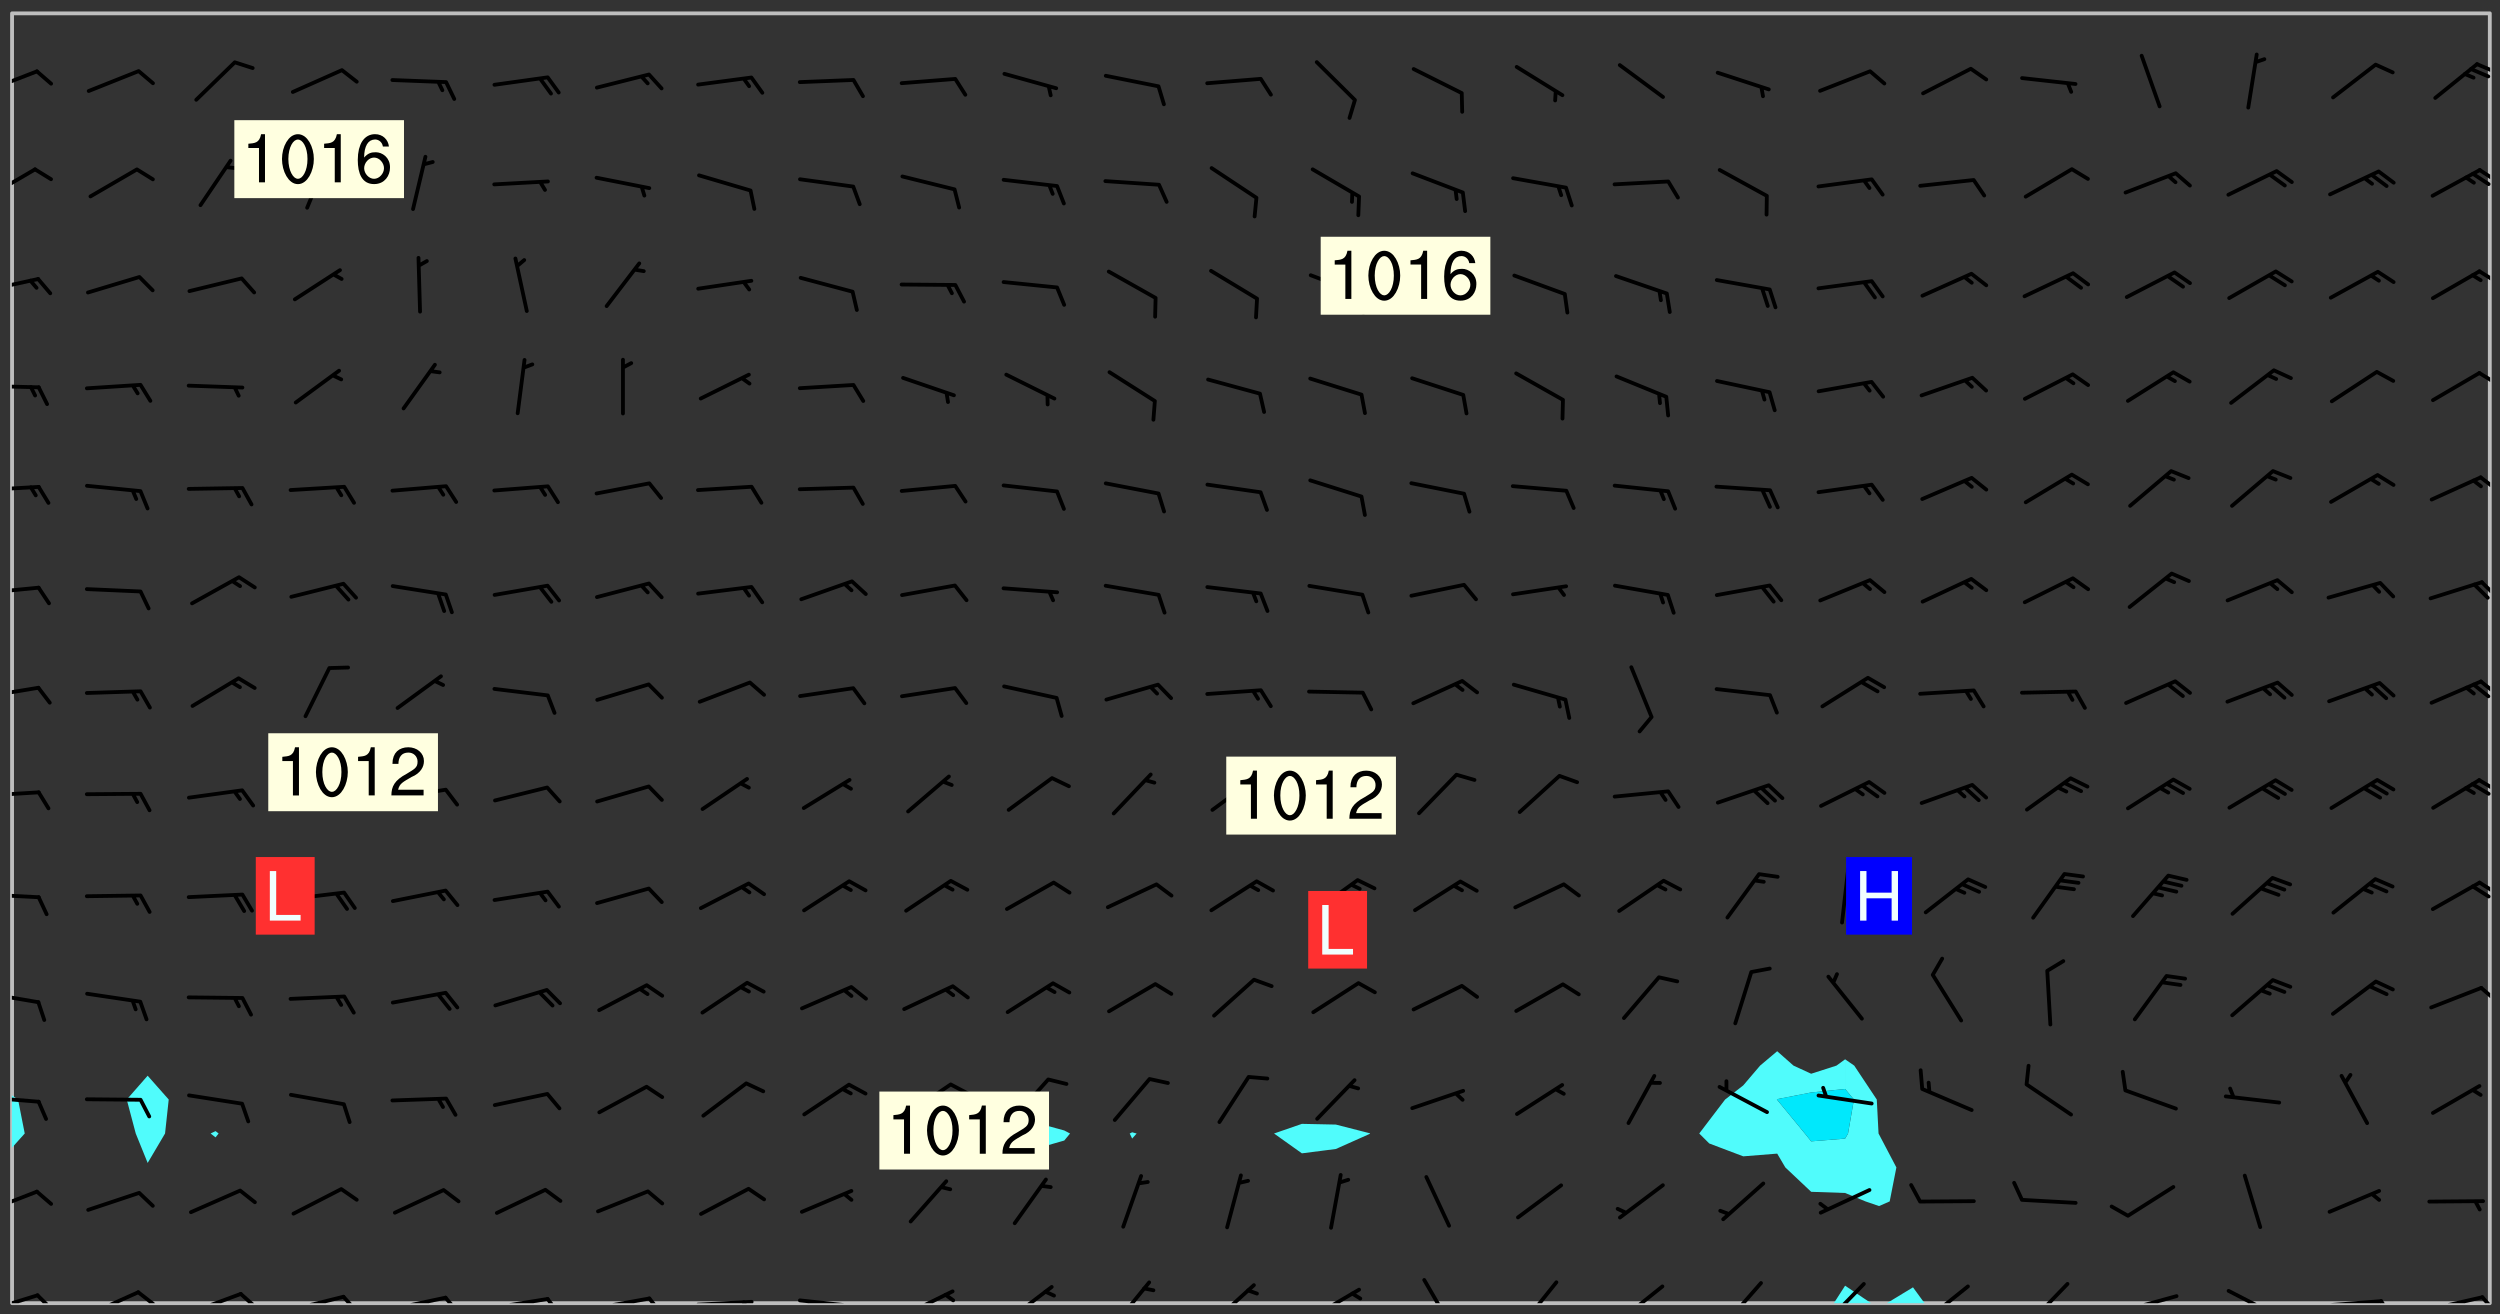 <svg xmlns="http://www.w3.org/2000/svg" role="img" xmlns:xlink="http://www.w3.org/1999/xlink" viewBox="142.45 309.95 326.84 171.84"><rect x="142.45" y="309.95" width="326.84" height="171.84" fill="#333333" stroke="none"/><defs><clipPath id="a"><path d="M144 460h1v20.328h-1zm0 0"/></clipPath><clipPath id="b"><path d="M144 311.672h1V454h-1zm0 0"/></clipPath><clipPath id="c"><path d="M144 311.672h324v168.656H144zm0 0"/></clipPath><clipPath id="d"><path d="M382 478h6v2.328h-6zm0 0"/></clipPath><clipPath id="e"><path d="M389 478h6v2.328h-6zm0 0"/></clipPath><clipPath id="f"><path d="M467 311.672h1v168.656h-1zm0 0"/></clipPath><clipPath id="g"><path d="M144 479h4v1.328h-4zm0 0"/></clipPath><clipPath id="h"><path d="M147 479h3v1.328h-3zm0 0"/></clipPath><clipPath id="i"><path d="M153 478h8v2.328h-8zm0 0"/></clipPath><clipPath id="j"><path d="M160 478h3v2.328h-3zm0 0"/></clipPath><clipPath id="k"><path d="M167 478h8v2.328h-8zm0 0"/></clipPath><clipPath id="l"><path d="M173 478h4v2.328h-4zm0 0"/></clipPath><clipPath id="m"><path d="M180 479h8v1.328h-8zm0 0"/></clipPath><clipPath id="n"><path d="M187 479h3v1.328h-3zm0 0"/></clipPath><clipPath id="o"><path d="M193 479h8v1.328h-8zm0 0"/></clipPath><clipPath id="p"><path d="M200 479h3v1.328h-3zm0 0"/></clipPath><clipPath id="q"><path d="M206 479h9v1.328h-9zm0 0"/></clipPath><clipPath id="r"><path d="M213 479h3v1.328h-3zm0 0"/></clipPath><clipPath id="s"><path d="M220 479h8v1.328h-8zm0 0"/></clipPath><clipPath id="t"><path d="M227 479h3v1.328h-3zm0 0"/></clipPath><clipPath id="u"><path d="M233 479h8v1.328h-8zm0 0"/></clipPath><clipPath id="v"><path d="M239 479h2v1.328h-2zm0 0"/></clipPath><clipPath id="w"><path d="M246 479h9v1.328h-9zm0 0"/></clipPath><clipPath id="x"><path d="M252 480h2v.328h-2zm0 0"/></clipPath><clipPath id="y"><path d="M260 478h8v2.328h-8zm0 0"/></clipPath><clipPath id="z"><path d="M265 478h3v2.328h-3zm0 0"/></clipPath><clipPath id="A"><path d="M274 477h7v3.328h-7zm0 0"/></clipPath><clipPath id="B"><path d="M287 477h6v3.328h-6zm0 0"/></clipPath><clipPath id="C"><path d="M300 477h7v3.328h-7zm0 0"/></clipPath><clipPath id="D"><path d="M313 478h8v2.328h-8zm0 0"/></clipPath><clipPath id="E"><path d="M328 477h5v3.328h-5zm0 0"/></clipPath><clipPath id="F"><path d="M341 477h6v3.328h-6zm0 0"/></clipPath><clipPath id="G"><path d="M354 477h7v3.328h-7zm0 0"/></clipPath><clipPath id="H"><path d="M367 477h6v3.328h-6zm0 0"/></clipPath><clipPath id="I"><path d="M380 477h7v3.328h-7zm0 0"/></clipPath><clipPath id="J"><path d="M393 477h7v3.328h-7zm0 0"/></clipPath><clipPath id="K"><path d="M407 477h6v3.328h-6zm0 0"/></clipPath><clipPath id="L"><path d="M419 479h9v1.328h-9zm0 0"/></clipPath><clipPath id="M"><path d="M433 478h8v2.328h-8zm0 0"/></clipPath><clipPath id="N"><path d="M446 479h8v1.328h-8zm0 0"/></clipPath><clipPath id="O"><path d="M453 479h3v1.328h-3zm0 0"/></clipPath><clipPath id="P"><path d="M459 479h9v1.328h-9zm0 0"/></clipPath><clipPath id="Q"><path d="M466 479h2v1.328h-2zm0 0"/></clipPath><clipPath id="R"><path d="M144 465h4v4h-4zm0 0"/></clipPath><clipPath id="S"><path d="M144 453h4v2h-4zm0 0"/></clipPath><clipPath id="T"><path d="M144 439h4v3h-4zm0 0"/></clipPath><clipPath id="U"><path d="M466 438h2v3h-2zm0 0"/></clipPath><clipPath id="V"><path d="M144 426h4v2h-4zm0 0"/></clipPath><clipPath id="W"><path d="M466 425h2v2h-2zm0 0"/></clipPath><clipPath id="X"><path d="M465 425h3v3h-3zm0 0"/></clipPath><clipPath id="Y"><path d="M144 413h4v2h-4zm0 0"/></clipPath><clipPath id="Z"><path d="M466 411h2v3h-2zm0 0"/></clipPath><clipPath id="aa"><path d="M465 412h3v2h-3zm0 0"/></clipPath><clipPath id="ab"><path d="M144 399h4v3h-4zm0 0"/></clipPath><clipPath id="ac"><path d="M466 398h2v3h-2zm0 0"/></clipPath><clipPath id="ad"><path d="M465 399h3v3h-3zm0 0"/></clipPath><clipPath id="ae"><path d="M144 386h4v2h-4zm0 0"/></clipPath><clipPath id="af"><path d="M466 385h2v4h-2zm0 0"/></clipPath><clipPath id="ag"><path d="M144 373h4v2h-4zm0 0"/></clipPath><clipPath id="ah"><path d="M466 372h2v3h-2zm0 0"/></clipPath><clipPath id="ai"><path d="M144 360h4v1h-4zm0 0"/></clipPath><clipPath id="aj"><path d="M466 358h2v3h-2zm0 0"/></clipPath><clipPath id="ak"><path d="M144 346h4v3h-4zm0 0"/></clipPath><clipPath id="al"><path d="M466 345h2v2h-2zm0 0"/></clipPath><clipPath id="am"><path d="M144 331h4v5h-4zm0 0"/></clipPath><clipPath id="an"><path d="M466 331h2v3h-2zm0 0"/></clipPath><clipPath id="ao"><path d="M465 332h3v3h-3zm0 0"/></clipPath><clipPath id="ap"><path d="M144 319h4v4h-4zm0 0"/></clipPath><clipPath id="aq"><path d="M466 318h2v2h-2zm0 0"/></clipPath><clipPath id="ar"><path d="M465 318h3v3h-3zm0 0"/></clipPath><g id="as" clip-path="url(#clip1)"><path fill="#fff" fill-opacity="0" fill-rule="evenodd" d="M0 0h1000v1000H0zm0 0"/><path fill="#d3d3d3" fill-opacity="0" fill-rule="evenodd" d="M162.152 355.867l-.234.293.059.234.117.172.176.234.293.348.113.059.117-.172.059-.234.176-.176.465-.176h.699l.234.293.289.816.059.176.176.23.352.234.699.699.172.176.234.348.234.41.289.582.41.465.23.234.234.176.117.23.176.293.172 1.164v.234l.059.289.059.117.117.117.348.41.117.172.176.176.176.234.117.172.172.352.059.234.234.406.234-.059-.176.176-.059.93h-.582l-.234-.113-.348.113-.117.117-.059.293-.059.176-.117.172-.465.293-.059.234-.059.113v.645l.059.172v.41l.059.059v.406l.059.406.117.176.059.059.23.641-.059.293v.699l-.059.582v.234l-.059.23-.055.352v1.922l.055.117h.426l-.367.117-.023.352.891 1.168 1.742.539 1.34.359v.539l.09.809.535.715 1.52.27.891-.086.09 1.164.535.18 1.16-.18 2.055-.984 1.16-.363 1.879-.176 1.695-.18-.18.719-1.516.086-1.25.09-.805.27-1.074.809.27.719.535.898-.18.625-.266.809.266 1.078.625.898.805.18 1.25-.18-.266.723.098.504.055.293v.172l.059.293v.406l.176.117.352.117h.406l.293-.176.113-.117.059-.117.117-.23.059-.176.352-.465.23-.176.176-.059.176.059.059.176.117.988.055.469.059.172.117.234.176.059.816.059h.289l.117.234.059.406.059.352v1.105l.117.293.117.348.289.699.176.352.582.754.352.176.172.059.469.234.641.465.348.234.293.176.293.055.23.062.816.348.293.176.113.172.352.352.117.176.523.641v.289l.059.352v.348l.059.352.059.289.117.059.172.059h.176l.582.234.176.117.176.289.176.234.113.234.293.23.117.117v.41l.059.055.289.234.234.117.059.117.117.172.059.117.23.234.059.176.234.059.117.059-.117.113-.059.117v.117l-.117.293-.117.289v.582l.176.117.117.059.059.117.117.117.113.059.176.348.059.352.059.406v.176l-.059.176-.117.699v.172l.117.176.293.293h.406l.176.117.117.172.117.293v.234h-.527l-.23-.234h-.234l-.176.059-.059.699.059.348.117.176.176.41.117.23.289.469.176.055h.523l.234.059.758.641.059.293v.234l.059.059.23.348v.352l-.117.172v.293l.293.289.293.176.172.059.293.176.293.117.582.406.289.234.293.176.219.16.016.012.23.176.641.523.176.234.117.176.176.176.113.172v.641l.117.176.469.117.582.117.234.059.23.113.293.117.113.059.586.352.289.172.176.062.176.055.176.059.699.352.289.176.234.055.289.176.234.117.641.406.293.117.172.059.234.059.41.059.23.059.234.117.059.172-.41.176.469.059.059.293.113.234.176.055.234.059.176.059.406.117.641.234.117.172.059.234v.176l-.059.117-.059.406.234.234.117.059.348.117.641.23.176.117.289.117.176.176.234.465.582 1.105.176.176.348.176.176.117.352.117 1.047.523.234.059.465.113.293.059.465.176.758.582.234.234.348.465.176.176.289.234.816.699.293.176.289.289.293.176.293.289.695.641.176.176.293.234.289.234.469.289.641.582.348.234.234.293.348.348.352.465.934.992.348.406.117.176.234.059.113.117.645.176.23.113.234.059.293.176.23.117.934.699.406.406.234.176.406.176.234.117.816.348.348.234.234.117.293.289.23.117.758.352.352.172.23.059.293.117.234.059.871.176h.816l.469.23.172.059.875.699.465.117.293.059.176.059.23.059.469.059.348.059.352.059.406.059h.293l.172.059v.23l.176.176h.293l.348.059.352.059.699.117h.641l.465-.234.293-.176.172-.117.41-.172.289-.176.934-.465.469-.293.523-.293.465-.172.465-.176 1.051-.465.289-.117.41-.117.289-.117.527-.176 1.516-.699.582-.348.289-.059.293-.059.348-.117.875-.23.352-.117h.113l.234-.059.875-.234.234-.059h.812l.352-.059.816-.117.172-.059.352-.055.293-.059.23-.059.816-.176.176-.059h.348l.234-.059.465-.117.758-.172.234-.059h.348l.41-.117.289-.059 1.285-.059h.289l.41-.059.23-.059h.176l.875-.117h.406l.41-.117h.348l.352-.113.871-.059h1.75l1.047.289.41.117.289.117.352.117.289.117 1.051.172.289.059h.293l.293.059.172.059.41.059.172.059.117.059h.117l.117.059.352.059h.113l.41.066 1.922.395 1.926.395 1.52.449 1.695.719 2.145.805 1.605-.719 1.43-.805 1.16-1.078 1.25-.449 3.035-.719 1.875-.359 2.145-1.348 2.234-1.254 2.5-1.258 1.695-.449 1.785-.18 1.16-.27.625.539 1.34-.27.715-.988.984-1.344.445-.18.805-.359 1.875-.539 1.785-.449 1.25-.27 1.16-.09 1.699-.09 1.961-.27 1.25-.09h.539l.625-.09h.891l2.145-.18 2.41-.18 2.59-.09 1.695.18 1.609.09 1.43.359 1.16.719 1.875.988 1.16 1.527.266.715.629.09.355.898.535.539.535 1.527 1.074.359h.535l-.805.535.09 1.707.715 2.695.891.805.895.988.715 1.258 1.785.539 1.52-.18.355 1.344 1.609-.805.98-.539.27.27.316-.215.219-.145.801.449.449-.359h.355l.535-.27.539-.719.535-.27.625-.988 1.16.449.84.371 1.395.617 1.695-.18h1.605l1.785.09.18-1.707.535-1.344.805.27.492.848.402.406-.09.539v.359l.715.449.711-.27h1.43l.359.988.445 1.258.715 1.344 1.25.629 1.695.629.715-.18.18-.539.98-.09.449.359.086 1.258-.266.629-.535.18v.539l.715.984.266.539.984.988.801 1.078-.266.359-.09.898-.625 2.332-.355 2.066-.09 1.793-.18.719-.09.539v1.438l-.98 1.883-.359 1.707-.535.898-.805 1.168-.266.539 2.055 1.254.086.359-.355.539-.09-.18v.809l.09 1.438-.445.715-1.074.094-.266.715.535.898.805.719 1.16.809 1.34.27.445.359-.355.449-1.789-.09-1.25-.449-.715-.719-.625-.09-.176 3.59-.188 1.309h89.359V311.703h-55.27v49.082l.762.125 3.289.543 2.023 2.836v2.754l2.352.332 2.348.332h4.051l-1.379 4.16-2.023.707-2.023.703-.543.344-2.594 1.617-.188.117-2.023-2.078-.73-2.742-2.672-2.078-1.375-3.5-.066-.082-1.957-2.672 2.75-1.418v-49.082H294.422v91.414l.117.031.133.012.074.074.105.047.09.059.086.059.09.059.297.297.059.09.031.117.027.117.016.137-.031.117-.059.09-.059.086-.043.105-.047.102-.027.121v.145l.176.27.148.148.074.086.074.074.043.105.062.09.059.086.043.105.059.09.047.102.043.105.059.086.117.18.074.074.062.086.059.09.043.105.059.09.059.086.062.09.059.09.043.102.117.18.074.074.059.086.074.074.09.059.105.047h.148l.133-.016.133.016.102-.047.074-.074.047-.102-.016-.133v-.148l-.047-.105-.027-.117-.047-.102-.027-.121-.043-.102-.062-.09-.043-.102-.043-.105-.031-.117-.016-.133-.012-.137.086-.059.059-.086.121-.031.043.105.016.133v.117l.059.102.059.09.09.059.148.148.059.09.043.105-.012.102.086.059.105.047.086.059.09.059.074.074-.117.027-.105.047-.086.059-.074.074-.059.09-.062.086-.027.121-.047.102-.043.105-.031.117-.012.133-.016.133v.148l.027.117.047.105.043.102.059.09.074.074.09.059.074.074.09.059.059.09.043.105.047.102.117.031.133.016h.148l.117-.031.105.043.043.105.047.102.027.121L299.5 410l.027.117.031.121.027.117.105.043.102.047.133-.016.148.148.062.086.074.074.07.074.09.062.105.043.102.043.117.031.137.016.117-.031.074-.074.027-.117-.012-.133-.031-.121-.027-.117.043-.105h.117l.09.062.117.027h.148l.133.016h.148l.133.016.133-.016h.148l.133-.016.133-.012.137.012.117-.027.133-.016.191-.059-.059.176-.016.133-.027.121-.016.133-.059.086-.133.016-.105.047-.105.043-.117.031-.117.027-.266.031h-.148l-.133.016-.074.074.059.086.148.148.117.18.074.07.09.062.09.059.086.059.09.059.102.043.105.062.105.043.086.059.105.047.102.043.18.117.059.09-.043.102-.047.105.016.133.223.223.059.09.043.102.031.121.043.102.016.133.031.117.012.137.031.117.148.148.102.043.105.043.117.031.133.016.137.016h.117l.117-.031.09-.059.043-.105.047-.102.043-.105.031-.117.012-.133v-.148l-.012-.133-.016-.133-.031-.117-.043-.105-.047-.105-.043-.102-.043-.105-.016-.133.016-.133.027-.117.031-.117.027-.121.047-.102.09-.059.086-.062.074-.074.09-.059.223-.223.059-.086.074-.074.117-.18.059-.086v-.148l-.074-.074-.102-.047-.105-.043-.102-.043-.059-.09-.047-.105-.027-.117.09-.059.117-.031.102-.043.18-.117.148-.148.012-.133-.012-.105-.09-.059-.133.016h-.148l-.133.016-.133-.016-.121-.031-.086-.059-.074-.074-.059-.09-.062-.086-.117-.18-.059-.086.031-.121.086-.059.121-.031.059-.086v-.121l-.031-.117-.059-.09-.059-.086-.047-.105-.027-.117-.016-.133.059-.09.074-.074.09-.059.117-.18.074-.074.059-.086.148-.148.121-.031.133-.016.133.016.074.074.043.105.016.133-.031.117-.117.031-.133.012-.148.148-.043.105-.047.102-.027.121-.031.117v.148l.031.117.043.105.059.09.074.07.074.074.117.031.121.027.117-.027.133-.016h.117l.09.059.074.074.047.105.059.086.102.047.133.016.105.043.086.059-.012.105-.074.074-.18.117-.059.09-.09.059-.07.074-.074.074-.062.09-.027.117-.016.133.016.133-.016.133v.148l.016.133.027.117.031.121.074.074.09.059.086.059.09.059.117.031v.086l-.102.047-.09.059-.266.031-.117.027h-.148l-.105.043-.102.047-.059.09-.062.234-.012.133-.031.121-.016.133v.293l-.012.133.012.137.016.133.133.016.133.012.121.031.086.059.074.074.047.105.043.102.016.133v.445l-.016.133v.445l.031.266.027.117.016.133.031.117.086.211.031.266v.148l-.031.117-.027.117-.031.121-.027.117-.031.117-.031.121-.012.133-.016.133.09.059.117-.031.102.016.047.105-.031.266v.441l-.043.105-.047.105-.043.102-.043.105-.059.086-.031.121-.043.117-.031.117-.016.133.016.133.059.09.105.047.086.059.059.086-.012.137-.031.117-.043.102v.445l-.016.133v.148l-.031.117-.043.105-.027.117-.047.105-.043.102-.031.121-.027.117-.031.133-.031.117-.027.117-.043.105-.031.117-.031.121-.012.133-.016.133v.297l.027.117v.148l.047.398.027.117.059.09.121.031h.148l.133-.016.059.09v.117l-.059.09-.09.059-.102.043-.105.047-.09.059-.086.059-.137.016-.117-.031-.133-.016-.102.047-.062.086-.012.137-.016.133-.031.117-.027.117-.016.133-.031.121v.297l.016.133.031.117v.148l.012.133v.148l-.027.117-.047.102-.027.121-.031.117-.059.09-.074.074-.102.043-.105.047-.117.027-.121.031-.102-.047.059-.086.105-.047.027-.117.031-.117.027-.121.031-.117v-.148l.016-.133-.031-.117-.043-.105-.105.016-.074.074-.102.043-.09.062-.074.074-.043.102-.016.133-.031.117L304.25 426l-.031.117-.027.117-.031.121-.027.117-.031.117-.043.105-.09.059h-.09l-.117-.031-.031-.086.016-.137-.031-.117v-.148l-.012-.133v-.148l-.062-.234-.027-.121-.043-.102-.047-.105-.059-.086-.059-.09-.043-.105-.062-.086-.148-.148-.07-.074-.105-.047-.105-.043-.102-.043-.297-.297-.09-.074-.086-.059-.105-.043-.09-.062-.086-.059-.105-.043-.09-.059-.086-.062-.074-.07-.105-.047-.086-.059-.105-.043-.09-.062-.102-.043-.105-.043-.086-.059-.105-.047-.105-.043-.102-.047-.09-.059-.102-.043-.105-.043-.09-.062-.117-.027-.133-.016-.133.016H299.75l-.133.016-.117-.031-.09-.059-.074-.074-.09-.059-.102-.047h-.148l-.121-.027-.102-.043-.074-.074-.117-.18-.09-.059-.102-.043-.09-.062-.105-.043-.09-.059-.086-.059-.105-.047-.059-.086-.059-.09-.043-.105-.047-.102-.074-.074-.086-.059-.074-.074-.09-.059-.223-.223-.043-.105-.031-.266.105-.043h.145l.105.043.074.074.09.059.086.059.105.047.09.059.148.148.07.074.148.148.062.086.074.074.086.059.074.074.09.062.09.059.086.059.27.176.102.047.105.043.102.043.047-.074.059-.086.074-.074.07-.074.105.043.074.074.059.09.043.102.047.105.043.105.121.027.117-.027.074-.09.043-.105.059-.09.074-.074.105-.043.117-.027.133.012.09.059.148.148.059.09.043.105.047.102.043.105.043.102.105.047.105.043.133.016.086-.059.059-.09.074-.074.105-.043.117.027.105.047.102.043.105.043.102.047.18.117v.117l-.016.133.016.133.016.137.059.086.102.047.121.027.117.031h.148l.117-.031.059-.09.18-.117.059-.09.074-.074.059-.086.117-.18.18-.117.117.031.09.059.043.074-.016.133v.117l.09.059h.148l.133-.016.133-.012.266-.031.105-.043.117-.031.121-.027.074-.074.07-.074.062-.09-.016-.105-.047-.102-.102-.043-.105-.016-.117.027-.266.031h-.148l-.074-.074-.09-.059-.117-.031-.117-.027-.133-.016h-.148l-.133.016h-.297l-.105-.047-.148-.148-.043-.102-.059-.09.223-.223.086-.059.105-.043.117-.031.133-.016.133.016.137.016.102.043.133-.012.09-.062.102-.043.062-.09-.047-.102-.09-.059-.117-.031-.102-.043-.059-.09-.062-.09v-.117l.016-.133.105-.047.074-.07v-.121l-.09-.059-.031-.117.09-.059.074-.074.043-.105.059-.09.047-.102.016-.133v-.148l-.047-.105-.043-.102-.09-.059-.133-.016-.102-.043-.137-.016-.117-.031h-.445l-.133-.016-.133-.012-.133-.016-.117-.031h-.148l-.133-.016-.133-.012-.266-.031-.121-.043-.086-.059-.074-.074v-.148l.012-.133.105-.047.102-.043.133-.016h.152l.133-.016h.293l.121.031.102.043.09.059.234.062.121-.047.09-.059.102-.043.133-.016.105.043.102.047.133.012.121-.027h.145l.121-.031.117-.027.105-.047.074-.074.086-.059.148-.148.059-.086.047-.105.027-.117.016-.105-.102-.043-.09-.059-.117-.031-.105-.043-.09-.062-.074-.086-.074-.074-.102-.043-.105-.047-.102-.043-.059-.09-.047-.102-.086-.211-.062-.086-.059-.09-.074-.074-.086-.059h-.27l-.117.031-.09.059-.102.043-.133.016-.105-.016-.027-.117-.062-.09-.117-.031-.102-.043-.148-.148-.031-.117-.016-.105.074-.074.18-.117.117-.027.117-.031.137.016.102.043.105.043.102.047.105.043.117.031.133.016.117.027.133.016.105-.016.09-.059-.074-.074-.105-.043-.074-.074-.074-.09-.148-.148-.086-.059-.09-.059-.074-.074-.09-.059-.102-.047-.121-.027-.102-.047-.105-.043-.117-.031-.102-.043-.121-.031h-.148l-.117.031-.105.043-.086.062-.18.117-.086.059-.09.059-.105.047-.086.059-.105.043-.102.043-.105.047-.074.074-.059.09-.059.086-.047.105-.059.086-.074.074-.133-.012-.117-.031h-.117l-.074.074-.09.059-.074.074-.09.059-.086.059-.105.047-.102.043-.137.016-.102-.043-.148-.148-.105-.047h-.086l-.105.047-.102.043-.121.031-.117-.031-.074-.074v-.117l.031-.121.074-.07.059-.09.074-.074.117-.031.105-.043h.293l.133-.016.137-.016.102-.043.09-.059.102-.047.09-.059.133-.012.09.059.133.012.09-.059.086-.059.105-.043.09-.059.086-.062.09-.059.148-.148.059-.086.059-.09.105-.043.133-.016.117.027.121.031.059-.059.059-.09.031-.266.027-.117.105.012.133.016.102-.043.09-.059.059-.09.074-.074.059-.09.047-.102.012-.133-.012-.133-.047-.105-.148-.148-.059-.09-.059-.086-.043-.105v-.445l.016-.133v-.148l.012-.133-.059-.059-.09.059-.102-.043-.18-.117-.086-.059-.062-.09-.059-.09-.074-.074-.086-.059-.121.031-.102.012-.105.047-.086.059-.105.043-.148.148-.09.059-.086.059-.09.062-.105.043-.133.016v-.121l.105-.043.117-.031.074-.07.043-.105v-.148l-.027-.117-.148-.148-.133-.016h-.148l-.117.031-.105.043-.102.043-.09.062-.117.027-.074-.074.012-.133-.043-.102-.043-.105-.09-.059-.117.027-.121.031-.117.031-.102.043-.121.031-.102.043-.105.043-.09.059-.102.016v-.117l.016-.133-.059-.09-.074.043-.148.148-.059.09-.074.074-.047.105-.043.102-.074.074-.059.09-.074.074-.059.086-.074.074-.09.062-.074.07-.074.074-.102.016-.133.016-.105-.043v-.121l.148-.148.043-.102.059-.09.047-.102.043-.105.059-.09.031-.117.043-.102.031-.121.027-.117.047-.105.043-.102.043-.105.074-.07.09-.062.09-.059.102-.043h.297l.266-.031.105-.043-.074-.074-.117-.031-.105-.043-.09-.059-.102-.047-.09-.059-.102-.043-.105-.043-.09-.062-.086-.059-.105-.043-.102-.043-.121-.031-.117-.031-.102-.043L297.5 410.25l-.102-.043-.09-.059-.043-.105-.016-.133.102-.043.133-.016.137.016.133-.016.102-.043.059-.09.016-.105-.09-.059-.074-.074-.102-.043-.09-.059-.148-.148-.043-.105-.016-.133v-.293l-.059-.09-.09-.059-.074-.074-.043-.105-.031-.117-.059-.09-.074-.074-.117-.027-.074-.074-.09-.059-.09-.062-.086-.059-.074-.074-.059-.086-.047-.105-.086-.059-.148-.148-.195-.059-.133.016-.102.043-.074.074-.047.102-.043.105-.059.09-.059.086-.297.297-.09.059h-.086l-.062-.086-.043-.105.031-.117.059-.09.027-.117-.012-.133-.09-.062-.105.047-.117.027-.117.031-.27.176-.102.047-.117.027-.105.047-.09.059-.102.043-.059-.086-.047-.105.016-.133.047-.105.07-.074.074-.07.059-.09v-.148l-.043-.105h-.238l-.102.047-.031.117-.027.117-.031.121-.074.043-.133.016-.074-.047-.043-.102-.043-.105-.047-.102-.043-.105-.121.031-.102.043-.133.016-.117.031-.105.043-.09.059-.102.047-.121.027-.133.016-.102-.043-.059-.09-.047-.105-.043-.102-.043-.105v-.117l.059-.09.086-.059.18-.117.102-.047.105-.043.105-.059.102-.043.09-.062.102-.043.105-.059.102-.047.09-.059.105-.043.102-.043.09-.062.102-.043.137-.016.117.031.102.043.121.031.102.043.105.047.102.043.105.043.102.047.105.043.102.043.105.047.086.059.105.043.117.031.105.043.102.047.09.059.105.043.102.043.105.047.117.027.102.047.121.027h.148l.086-.059.016-.102.059-.09-.027-.117-.074-.074-.117-.18-.074-.074-.09-.074-.18-.117-.086-.059-.105-.043-.102-.047-.27-.176-.059-.09-.074-.074-.059-.09-.043-.102-.031-.117-.016-.137v-.562l-.012-.133-.016-.133-.031-.117-.016-.133-.012-.133-.031-.121-.223-.223-.059-.086-.016-.105.031-.117.133-.016v-91.414H172.992v1.453l-.059.234-.352 1.051-.172.523-.117.348-.176.41-.117.172-.234.293-.23.059h-.352l-.117.059-.23.406v.293l.117.176.23.23.117.234.641.758.293.465.176.234.23.352.234.348.641.816.176.465.172.41.117.695.176.469.117 1.398.059.465v.875l.117 1.047v4.781l-.059.465-.352 1.281-.176.523-.113.41-.352.93L172.934 336l-.234.582-.117.176-.172.348-.176.406-.352.816-.059.293-.113.293-.117.289-.059.176-.117.875-.059.406-.059.117-.059.176-.059.172-.23.527-.117.172v.234l-.117.234-.059.172-.176.586v.289l-.059.176v.293l-.059.113-.059.527v.172l-.055.234v2.621l-.176.816-.117.176-.176.234-.117.172-.113.234-.586.934-.23.289-.293.465-.176.234-.289.352-.352.699-.113.23-.176.41-.176.23-.406.527-.816.699-.293.172-.289.234-.176.117-.176.176-.523.406-.527.176-.172.176-.234.055-.641.176h-.758m12.211 31.023l-1.074.449.359.895 1.25-.715.445-.539-.98-.09"/><path fill="#d3d3d3" fill-opacity="0" fill-rule="evenodd" d="M201.508 416.598h-.895l.449.629.98.359.805-.09.445-.988-.176.09-.715-.355-.895.355m154.621 59.07l-.059-.523v-.293l.113-.293.059-.23.469-.469h.113l.117-.113.117-.059h.176l.234-.059h.348l.234.059.117.059.23.172.059.176.117.582v.293l-.117.176-.172.289-.176.176-.527.523-.23.234-.117.059h-.176l-.117-.059-.406-.293-.176-.117-.117-.059-.059-.113-.055-.117m6.641-10.957l-.059-.172v-1.109l.059-.172.176-.059.172-.059h.176l.234-.059.117.059.059.699-.059.172-.117.176-.117.059-.234.523-.113.059h-.234l-.059-.117m9.613-14.391l-.117-.176v-.699l.293-.875.117-.172.176-.352.113-.23.117-.293.352-.758.117-.23.172-.234h.176l.117-.059h.641l.117.059.234.234.172.113.352.293.117.117.113.176v.113l.117.059.117.117v.699l-.059.176v.23l-.059.176-.348 1.051-.117.23-.117.234-.117.059-.23.234-.641.289h-.875l-.41-.117-.641-.465"/><path fill="none" stroke="#bebebe" stroke-linecap="round" stroke-linejoin="round" stroke-miterlimit="10" stroke-width=".5" d="M467.957 311.695H144.027v168.625h323.93v-168.625"/><g clip-path="url(#a)"><path fill="#fff" fill-opacity="0" fill-rule="evenodd" d="M144 475.891v4.438h.004H144v-20.312 15.875"/></g><g clip-path="url(#b)"><path fill="#fff" fill-opacity="0" fill-rule="evenodd" d="M144 449.262v3.895-141.484h.004H144v137.59"/></g><path fill="#50fcfc" fill-rule="evenodd" d="M144 453.156v6.859l.004-.004v-6.852l-.004-.004"/><g clip-path="url(#c)"><path fill="#fff" fill-opacity="0" fill-rule="evenodd" d="M144.004 480.328v-20.316l1.68-1.875-.875-4.438-.805-.539V311.672h17.75v138.91l-2.734 3.117 1.176 4.438 1.559 3.852 2.273-3.852.48-4.438-2.754-3.117V311.672h8.875v146.156l-.645.309.645.508.402-.508-.402-.309V311.672h106.523v144.848l-1.648 1.617 1.648 2.191 4.438-1.273.754-.918-.754-.395-4.438-1.223V311.672h13.312v146.305l-.32.16.32.664.586-.664-.586-.16V311.672h22.191V456.875l-3.641 1.262 3.641 2.594 4.441-.57 4.438-1.98.031-.043-.031-.031-4.438-1.137-4.441-.094V311.672h62.137v135.707l-2.234 1.883-2.203 2.586-2.375 1.852-2.062 2.707-1.316 1.73 1.316 1.309 4.438 1.68 4.438-.355 1.062 1.805 3.379 3.188 4.438.152 2.664 1.102 1.773.609 1.391-.609.875-4.441-2.266-4.316-.066-.121-.23-4.438-2.949-4.438-1.191-.824-1.129.824-3.309 1.062-2.309-1.062-2.133-1.883V311.672h93.203v168.656H394.062l-1.516-2.078-3.422 2.078h-2.051l-3.402-2.293-1.477 2.293h-238.191"/></g><path fill="#50fcfc" fill-rule="evenodd" d="M145.684 458.137l-1.68 1.875v-6.852l.805.539.875 4.438m14.512 0l-1.176-4.438 2.734-3.117 2.754 3.117-.48 4.438-2.273 3.852-1.559-3.852m10.434.508l-.645-.508.645-.309.402.309-.402.508m106.523 1.684l-1.648-2.191 1.648-1.617 4.438 1.223.754.395-.754.918-4.438 1.273m13.312-1.527l-.32-.664.32-.16.586.16-.586.664m22.191 1.93l-3.641-2.594 3.641-1.262 4.441.094 4.438 1.137.031.031-.031.043-4.438 1.98-4.441.57m53.262-1.285l-1.316-1.309 1.316-1.73 2.062-2.707 2.375-1.852 2.203-2.586 2.234-1.883 2.133 1.883 2.309 1.062 3.309-1.062 1.129-.824v3.879l-4.438.457-4.441.871-.043.055.043.039 3.617 4.398.824 1.027 4.438-.359.383-.668.77-4.438-1.152-1.383v-3.879l1.191.824 2.949 4.438.23 4.438.066.121 2.266 4.316-.875 4.441-1.391.609-1.773-.609-2.664-1.102-4.438-.152-3.379-3.188-1.062-1.805-4.438.355-4.438-1.68"/><path fill="#00e8fc" fill-rule="evenodd" d="M374.793 453.738l-.043-.039.043-.055 4.441-.871 4.438-.457 1.152 1.383-.77 4.438-.383.668-4.438.359-.824-1.027-3.617-4.398"/><g clip-path="url(#d)"><path fill="#50fcfc" fill-rule="evenodd" d="M382.195 480.328l1.477-2.293 3.402 2.293h-4.879"/></g><g clip-path="url(#e)"><path fill="#50fcfc" fill-rule="evenodd" d="M389.125 480.328h4.938l-1.516-2.078-3.422 2.078"/></g><g clip-path="url(#f)"><path fill="#fff" fill-opacity="0" fill-rule="evenodd" d="M467.996 480.328H468V311.672h-.004H468v168.656h-.004"/></g><g clip-path="url(#g)"><path fill="none" stroke="#000" stroke-linecap="round" stroke-linejoin="round" stroke-miterlimit="10" stroke-width=".5" d="M147.355 479.293l-6.711 2.07"/></g><g clip-path="url(#h)"><path fill="none" stroke="#000" stroke-linecap="round" stroke-linejoin="round" stroke-miterlimit="10" stroke-width=".5" d="M147.355 479.293l1.742 1.73"/></g><g clip-path="url(#i)"><path fill="none" stroke="#000" stroke-linecap="round" stroke-linejoin="round" stroke-miterlimit="10" stroke-width=".5" d="M160.523 478.895l-6.414 2.871"/></g><g clip-path="url(#j)"><path fill="none" stroke="#000" stroke-linecap="round" stroke-linejoin="round" stroke-miterlimit="10" stroke-width=".5" d="M160.523 478.895l1.934 1.508"/></g><g clip-path="url(#k)"><path fill="none" stroke="#000" stroke-linecap="round" stroke-linejoin="round" stroke-miterlimit="10" stroke-width=".5" d="M173.926 479.113l-6.594 2.43"/></g><g clip-path="url(#l)"><path fill="none" stroke="#000" stroke-linecap="round" stroke-linejoin="round" stroke-miterlimit="10" stroke-width=".5" d="M173.926 479.113l1.832 1.633"/></g><g clip-path="url(#m)"><path fill="none" stroke="#000" stroke-linecap="round" stroke-linejoin="round" stroke-miterlimit="10" stroke-width=".5" d="M187.355 479.484l-6.82 1.688"/></g><g clip-path="url(#n)"><path fill="none" stroke="#000" stroke-linecap="round" stroke-linejoin="round" stroke-miterlimit="10" stroke-width=".5" d="M187.355 479.484l1.641 1.828"/></g><g clip-path="url(#o)"><path fill="none" stroke="#000" stroke-linecap="round" stroke-linejoin="round" stroke-miterlimit="10" stroke-width=".5" d="M200.699 479.602l-6.875 1.453"/></g><g clip-path="url(#p)"><path fill="none" stroke="#000" stroke-linecap="round" stroke-linejoin="round" stroke-miterlimit="10" stroke-width=".5" d="M200.699 479.602l1.574 1.879"/></g><g clip-path="url(#q)"><path fill="none" stroke="#000" stroke-linecap="round" stroke-linejoin="round" stroke-miterlimit="10" stroke-width=".5" d="M214.043 479.773l-6.938 1.109"/></g><g clip-path="url(#r)"><path fill="none" stroke="#000" stroke-linecap="round" stroke-linejoin="round" stroke-miterlimit="10" stroke-width=".5" d="M214.043 479.773l1.48 1.957"/></g><g clip-path="url(#s)"><path fill="none" stroke="#000" stroke-linecap="round" stroke-linejoin="round" stroke-miterlimit="10" stroke-width=".5" d="M227.348 479.707l-6.914 1.242"/></g><g clip-path="url(#t)"><path fill="none" stroke="#000" stroke-linecap="round" stroke-linejoin="round" stroke-miterlimit="10" stroke-width=".5" d="M227.348 479.707l1.52 1.93"/></g><g clip-path="url(#u)"><path fill="none" stroke="#000" stroke-linecap="round" stroke-linejoin="round" stroke-miterlimit="10" stroke-width=".5" d="M240.715 480.145l-7.02.367"/></g><g clip-path="url(#v)"><path fill="none" stroke="#000" stroke-linecap="round" stroke-linejoin="round" stroke-miterlimit="10" stroke-width=".5" d="M239.691 480.199l.633 1.051"/></g><g clip-path="url(#w)"><path fill="none" stroke="#000" stroke-linecap="round" stroke-linejoin="round" stroke-miterlimit="10" stroke-width=".5" d="M254.016 480.703l-6.988-.746"/></g><g clip-path="url(#x)"><path fill="none" stroke="#000" stroke-linecap="round" stroke-linejoin="round" stroke-miterlimit="10" stroke-width=".5" d="M252.996 480.594l.461 1.137"/></g><g clip-path="url(#y)"><path fill="none" stroke="#000" stroke-linecap="round" stroke-linejoin="round" stroke-miterlimit="10" stroke-width=".5" d="M266.988 478.777l-6.305 3.102"/></g><g clip-path="url(#z)"><path fill="none" stroke="#000" stroke-linecap="round" stroke-linejoin="round" stroke-miterlimit="10" stroke-width=".5" d="M266.07 479.23l.996.719"/></g><g clip-path="url(#A)"><path fill="none" stroke="#000" stroke-linecap="round" stroke-linejoin="round" stroke-miterlimit="10" stroke-width=".5" d="M279.945 478.199l-5.59 4.258"/></g><path fill="none" stroke="#000" stroke-linecap="round" stroke-linejoin="round" stroke-miterlimit="10" stroke-width=".5" d="M279.133 478.82l1.113.512"/><g clip-path="url(#B)"><path fill="none" stroke="#000" stroke-linecap="round" stroke-linejoin="round" stroke-miterlimit="10" stroke-width=".5" d="M292.688 477.605l-4.441 5.445"/></g><path fill="none" stroke="#000" stroke-linecap="round" stroke-linejoin="round" stroke-miterlimit="10" stroke-width=".5" d="M292.039 478.398l1.203.238"/><g clip-path="url(#C)"><path fill="none" stroke="#000" stroke-linecap="round" stroke-linejoin="round" stroke-miterlimit="10" stroke-width=".5" d="M306.379 477.965l-5.199 4.727"/></g><path fill="none" stroke="#000" stroke-linecap="round" stroke-linejoin="round" stroke-miterlimit="10" stroke-width=".5" d="M305.625 478.652l1.152.414"/><g clip-path="url(#D)"><path fill="none" stroke="#000" stroke-linecap="round" stroke-linejoin="round" stroke-miterlimit="10" stroke-width=".5" d="M320.129 478.555l-6.066 3.547"/></g><path fill="none" stroke="#000" stroke-linecap="round" stroke-linejoin="round" stroke-miterlimit="10" stroke-width=".5" d="M319.246 479.07l1.043.645"/><g clip-path="url(#E)"><path fill="none" stroke="#000" stroke-linecap="round" stroke-linejoin="round" stroke-miterlimit="10" stroke-width=".5" d="M332.172 483.367l-3.523-6.078"/></g><g clip-path="url(#F)"><path fill="none" stroke="#000" stroke-linecap="round" stroke-linejoin="round" stroke-miterlimit="10" stroke-width=".5" d="M341.527 483.066l4.398-5.477"/></g><g clip-path="url(#G)"><path fill="none" stroke="#000" stroke-linecap="round" stroke-linejoin="round" stroke-miterlimit="10" stroke-width=".5" d="M354.297 482.523l5.488-4.391"/></g><g clip-path="url(#H)"><path fill="none" stroke="#000" stroke-linecap="round" stroke-linejoin="round" stroke-miterlimit="10" stroke-width=".5" d="M368.039 482.969l4.637-5.281"/></g><g clip-path="url(#I)"><path fill="none" stroke="#000" stroke-linecap="round" stroke-linejoin="round" stroke-miterlimit="10" stroke-width=".5" d="M381.223 482.848l4.898-5.039"/></g><g clip-path="url(#J)"><path fill="none" stroke="#000" stroke-linecap="round" stroke-linejoin="round" stroke-miterlimit="10" stroke-width=".5" d="M394.246 482.527l5.48-4.395"/></g><g clip-path="url(#K)"><path fill="none" stroke="#000" stroke-linecap="round" stroke-linejoin="round" stroke-miterlimit="10" stroke-width=".5" d="M407.859 482.855l4.887-5.051"/></g><g clip-path="url(#L)"><path fill="none" stroke="#000" stroke-linecap="round" stroke-linejoin="round" stroke-miterlimit="10" stroke-width=".5" d="M420.227 481.258l6.777-1.859"/></g><g clip-path="url(#M)"><path fill="none" stroke="#000" stroke-linecap="round" stroke-linejoin="round" stroke-miterlimit="10" stroke-width=".5" d="M440.055 481.941l-6.246-3.227"/></g><g clip-path="url(#N)"><path fill="none" stroke="#000" stroke-linecap="round" stroke-linejoin="round" stroke-miterlimit="10" stroke-width=".5" d="M453.75 480.055l-7.008.547"/></g><g clip-path="url(#O)"><path fill="none" stroke="#000" stroke-linecap="round" stroke-linejoin="round" stroke-miterlimit="10" stroke-width=".5" d="M453.75 480.055l1.316 2.07"/></g><g clip-path="url(#P)"><path fill="none" stroke="#000" stroke-linecap="round" stroke-linejoin="round" stroke-miterlimit="10" stroke-width=".5" d="M466.984 479.543l-6.848 1.57"/></g><g clip-path="url(#Q)"><path fill="none" stroke="#000" stroke-linecap="round" stroke-linejoin="round" stroke-miterlimit="10" stroke-width=".5" d="M466.984 479.543l1.609 1.855"/></g><g clip-path="url(#R)"><path fill="none" stroke="#000" stroke-linecap="round" stroke-linejoin="round" stroke-miterlimit="10" stroke-width=".5" d="M147.273 465.742l-6.547 2.543"/></g><path fill="none" stroke="#000" stroke-linecap="round" stroke-linejoin="round" stroke-miterlimit="10" stroke-width=".5" d="M147.273 465.742l1.859 1.602m11.516-1.441l-6.668 2.223m6.668-2.223l1.777 1.691m11.422-1.992l-6.434 2.824m6.434-2.824l1.926 1.523m11.297-1.719l-6.25 3.215m6.25-3.215l2.016 1.398m11.359-1.273l-6.371 2.965m6.371-2.965l1.957 1.48M213.746 465.5l-6.34 3.027m6.34-3.027l1.973 1.457m11.434-1.25l-6.523 2.613m6.523-2.613l1.875 1.578m11.285-1.914l-6.215 3.285m6.215-3.285l2.031 1.379m11.414-1.102l-6.473 2.734m5.531-2.34l.949.773m12.398-2.434l-4.656 5.262m3.977-4.496l1.195.285m12.512-1.277l-4.082 5.715m3.488-4.883l1.219.16m11.82-1.449l-2.34 6.629m1.996-5.664l1.215-.184m12.176-.863l-1.805 6.793m1.543-5.805l1.195-.277m12.113-.77l-1.266 6.91m1.078-5.906l1.172-.371m10.211-.363l2.973 6.371m9.008-1.09l5.641-4.191m7.688 4.207l5.613-4.223m-4.797 3.609l-1.113-.52m13.797 1.359l5.242-4.676m-4.48 3.996l-1.148-.426m13.137.25l6.371-2.965m-5.441 2.535l-.98-.738m13.039-.289l7.027-.051m-7.027.051l-1.168-2.16m14.488 1.938l7.016.395m-7.016-.395l-1.027-2.227m14.883 4.305l5.934-3.762m-5.934 3.762l-2.133-1.211m17.402-4.035l2.027 6.73m15.539-4.73l-6.477 2.73m5.535-2.332l.949.773m13.582.164l-7.027.059m6.008-.051l.582 1.082"/><g clip-path="url(#S)"><path fill="none" stroke="#000" stroke-linecap="round" stroke-linejoin="round" stroke-miterlimit="10" stroke-width=".5" d="M147.5 453.984l-7-.574"/></g><path fill="none" stroke="#000" stroke-linecap="round" stroke-linejoin="round" stroke-miterlimit="10" stroke-width=".5" d="M147.5 453.984l.973 2.254m12.355-2.508l-7.027-.066m7.027.066l1.133 2.18m12.141-1.668l-6.941-1.086m6.941 1.086l.805 2.316m12.5-2.246l-6.922-1.23m6.922 1.23l.754 2.336m12.613-3.074l-7.023.246m7.023-.246l1.227 2.125m-2.25-2.086l.613 1.062m13.648-1.707l-6.875 1.457m6.875-1.457l1.578 1.883m11.391-2.824l-6.18 3.344m6.18-3.344l2.043 1.355m10.988-1.797l-5.613 4.227m5.613-4.227l2.223 1.039m11.211-.871l-5.852 3.891m5.852-3.891l2.16 1.168m-3.012-.602l1.082.582m13.066-1.176l-5.816 3.945m5.816-3.945l2.172 1.148m10.578-1.797l-4.684 5.238m4.684-5.238l2.383.586m10.863-.645l-4.547 5.359m4.547-5.359l2.398.523m10.555-.793l-3.82 5.898m3.82-5.898l2.445.211m11.402.211l-4.887 5.051m4.176-4.312l1.18.336m13.73.32l-6.652 2.262m5.684-1.93l.895.84m13.02-1.938l-5.914 3.797m5.055-3.246l1.066.602m11.84-2.336l-3.379 6.16m2.887-5.262l1.227.016m7.789.52l6.207 3.297m-5.305-2.816v-1.227m12.039 1.871l6.949 1.047m-5.938-.895l-.406-1.156m12.953.148l6.465 2.758m-6.465-2.758l-.207-2.445m1.148 2.844l-.105-1.223m12.805.23l5.816 3.941m-5.816-3.941l.262-2.438m12.656 3.219l6.609 2.383m-6.609-2.383l-.348-2.43m13.477 3.215l6.98.809m-5.965-.688l-.449-1.145m14.566-1.66l3.348 6.18m-2.863-5.281l.68-1.023m16.863 1.453l-6.082 3.52m5.199-3.008l1.039.652"/><g clip-path="url(#T)"><path fill="none" stroke="#000" stroke-linecap="round" stroke-linejoin="round" stroke-miterlimit="10" stroke-width=".5" d="M147.465 440.973l-6.93-1.176"/></g><path fill="none" stroke="#000" stroke-linecap="round" stroke-linejoin="round" stroke-miterlimit="10" stroke-width=".5" d="M147.465 440.973l.773 2.328m12.551-2.398l-6.949-1.035m6.949 1.035l.82 2.312m-1.832-2.465l.41 1.156m13.957-1.484l-7.027-.078m7.027.078l1.125 2.18m-2.148-2.191l.562 1.09m13.773-1.273l-7.023.312m7.023-.312l1.246 2.113m-2.27-2.066l.625 1.055m13.656-1.586l-6.91 1.281m6.91-1.281l1.527 1.918m-2.531-1.73l1.527 1.918m12.703-2.477l-6.73 2.023m6.73-2.023l1.727 1.742m-2.707-1.449l1.727 1.746M227 438.75l-6.219 3.266M227 438.75l2.027 1.383m-2.93-.906l1.012.691m13.02-1.484l-5.848 3.902m5.848-3.902l2.16 1.16M239.277 439l1.082.582m13.387-.594l-6.449 2.793m6.449-2.793l1.918 1.527m-2.859-1.121l.961.762m13.25-1.27l-6.359 2.992m6.359-2.992l1.965 1.469m-2.891-1.031l.98.734M280.117 438.5l-5.93 3.77m5.93-3.77l2.133 1.207m-2.996-.66l1.066.605m13.176-1.047l-6.059 3.559m6.059-3.559l2.09 1.281m10.809-1.852l-5.227 4.699m5.227-4.699l2.305.84m11.352-.395l-5.91 3.805m5.91-3.805l2.141 1.199m11.375-.84l-6.312 3.086m6.312-3.086l1.988 1.441m11.223-1.641l-6.102 3.484m6.102-3.484l2.074 1.309m10.477-2.23l-4.574 5.332m4.574-5.332l2.395.535m9.684-1.223l-2.098 6.707m2.098-6.707l2.41-.453m7.664 1.059l4.383 5.492m-3.746-4.691l.488-1.129m12.523.094l3.715 5.965m-3.715-5.965l1.23-2.125m13.738 1.598l.406 7.016m-.406-7.016l2.098-1.273m13.496 1.945l-4.148 5.672m4.148-5.672l2.426.348m-3.031.477l2.43.348m12.07-.637l-5.309 4.605m5.309-4.605l2.289.879m-3.062-.211l2.289.883m-3.062-.211l1.148.438m13.867-1.59l-5.613 4.227m5.613-4.227l2.223 1.039m-3.043-.426l2.227 1.039m12.375-.816l-6.547 2.555"/><g clip-path="url(#U)"><path fill="none" stroke="#000" stroke-linecap="round" stroke-linejoin="round" stroke-miterlimit="10" stroke-width=".5" d="M466.836 439.105l1.859 1.602"/></g><g clip-path="url(#V)"><path fill="none" stroke="#000" stroke-linecap="round" stroke-linejoin="round" stroke-miterlimit="10" stroke-width=".5" d="M147.508 427.25l-7.016-.363"/></g><path fill="none" stroke="#000" stroke-linecap="round" stroke-linejoin="round" stroke-miterlimit="10" stroke-width=".5" d="M147.508 427.25l1.039 2.223m12.281-2.453l-7.027.098m7.027-.098l1.184 2.152m-2.207-2.137l.594 1.074m13.742-1.207l-7.02.336m7.02-.336l1.254 2.105m-2.277-2.059l1.254 2.109m13.062-2.414l-6.977.848m6.977-.848l1.402 2.016m-2.418-1.891l1.402 2.012m12.887-2.402l-6.891 1.379m6.891-1.379l1.551 1.902m-2.555-1.699l.777.949m13.566-1.012l-6.941 1.098m6.941-1.098l1.473 1.961m-2.484-1.801l.738.98m13.5-1.543l-6.766 1.902m6.766-1.902l1.695 1.773m11.359-2.434l-6.246 3.223m6.246-3.223l2.016 1.398m-2.926-.93l1.012.699m13.043-1.461l-5.902 3.809m5.902-3.809l2.141 1.195m-3-.641l1.07.598m13.074-1.199l-5.844 3.902m5.844-3.902l2.16 1.16m-3.012-.594l1.082.582m13.219-.926l-6.113 3.457m6.113-3.457l2.07 1.316m11.367-1.082l-6.359 2.988m6.359-2.988l1.965 1.469m11.133-1.867l-5.922 3.785m5.922-3.785l2.137 1.203m-3-.652l1.07.602m12.996-1.316L314.25 429.125m5.695-4.113l2.199 1.078m-3.031-.48l1.102.539m13.164-.957l-5.938 3.754m5.938-3.754l2.133 1.215m-2.996-.668l1.066.605m13.316-.781l-6.348 3.012m6.348-3.012l1.973 1.461m11.074-1.93l-5.809 3.953m5.809-3.953l2.172 1.141m-3.016-.566l1.086.57m12.238-2.008l-4.141 5.676m4.141-5.676l2.43.348m-3.031.477l1.215.176m11.031-1.652l-.801 6.98m.801-6.98l2.285-.898m13.402 2.23l-5.543 4.316m5.543-4.316l2.242 1m-3.047-.371l2.238 1m-3.047-.375l1.121.504m13.082-2.457l-4.09 5.715m4.09-5.715l2.43.324m-3.027.508l2.434.324m-3.027.508l2.434.324m12.336-1.777l-4.617 5.293m4.617-5.293l2.391.555m-3.062.215l2.391.555m-3.062.215l2.391.559m-3.062.211l1.195.281m14.441-2.289l-5.23 4.691m5.23-4.691l2.305.848m-3.066-.164l2.305.844m-3.066-.16l2.305.844m12.66-2.059l-5.484 4.387m5.484-4.387l2.254.973m-3.051-.336l2.254.973m-3.051-.332l1.125.484m14.098-1.301l-6.113 3.465"/><g clip-path="url(#W)"><path fill="none" stroke="#000" stroke-linecap="round" stroke-linejoin="round" stroke-miterlimit="10" stroke-width=".5" d="M466.617 425.336l2.07 1.316"/></g><g clip-path="url(#X)"><path fill="none" stroke="#000" stroke-linecap="round" stroke-linejoin="round" stroke-miterlimit="10" stroke-width=".5" d="M465.73 425.84l2.07 1.316"/></g><g clip-path="url(#Y)"><path fill="none" stroke="#000" stroke-linecap="round" stroke-linejoin="round" stroke-miterlimit="10" stroke-width=".5" d="M147.508 413.539l-7.016.43"/></g><path fill="none" stroke="#000" stroke-linecap="round" stroke-linejoin="round" stroke-miterlimit="10" stroke-width=".5" d="M147.508 413.539l1.281 2.09m12.039-1.902l-7.027.055m7.027-.055L162 415.883m-2.195-2.148l.586 1.078m13.719-1.539l-6.961.961m6.961-.961l1.438 1.988m-2.449-1.848l.719.992m13.535-1.508l-6.816 1.711m6.816-1.711l1.645 1.824m-2.633-1.574l.82.91m13.543-.867l-6.934 1.125m6.934-1.125l1.484 1.953m11.773-2.238l-6.82 1.695m6.82-1.695l1.641 1.824m11.641-1.961l-6.75 1.965m6.75-1.965l1.711 1.758m11.137-2.742l-5.816 3.938m4.973-3.367l1.082.574m13.164-1.016l-5.988 3.68m5.117-3.145l1.055.621m12.805-1.602l-5.336 4.57m4.559-3.906l1.145.449m13.113-.906l-5.668 4.156m5.668-4.156l2.211 1.066m10.691-1.535l-4.84 5.094m4.133-4.355l1.184.328m13.246-.602l-5.656 4.164m4.832-3.559l1.109.531m13.191-.898l-5.98 3.684m5.98-3.684l2.117 1.242m10.656-1.918l-4.898 5.039m4.898-5.039l2.355.684m11.109-.531l-5.195 4.73m5.195-4.73l2.309.828m11.906 1.195l-6.996.688m6.996-.688l1.359 2.043m-2.379-1.945l.68 1.023m13.48-1.914l-6.648 2.27m6.648-2.27l1.793 1.68m-2.758-1.348l1.789 1.676m-2.758-1.348l1.789 1.68m13.281-2.766l-6.293 3.125m6.293-3.125l1.996 1.426m-2.91-.973l1.996 1.43m-2.91-.973l.996.711m14.309-1.242l-6.613 2.367m6.613-2.367l1.816 1.652m-2.777-1.309l1.812 1.652m-2.773-1.309l.906.828m13.879-2.383l-5.711 4.098m5.711-4.098l2.199 1.09m-3.031-.492l2.199 1.086m-3.027-.488l1.098.543m13.988-1.57l-5.934 3.762m5.934-3.762l2.137 1.215m-3-.668l2.133 1.215m-2.996-.664l1.066.605m14.027-1.617l-6.035 3.594m6.035-3.594l2.098 1.27m-2.977-.746l2.102 1.27m-2.977-.75l2.098 1.273m12.949-2.355l-5.992 3.672m5.992-3.672l2.113 1.246m-2.984-.711l2.113 1.246m-2.984-.715l2.113 1.246m12.957-2.289l-6.02 3.625"/><g clip-path="url(#Z)"><path fill="none" stroke="#000" stroke-linecap="round" stroke-linejoin="round" stroke-miterlimit="10" stroke-width=".5" d="M466.57 411.941l2.105 1.258"/></g><g clip-path="url(#aa)"><path fill="none" stroke="#000" stroke-linecap="round" stroke-linejoin="round" stroke-miterlimit="10" stroke-width=".5" d="M465.695 412.469l2.105 1.258"/></g><path fill="none" stroke="#000" stroke-linecap="round" stroke-linejoin="round" stroke-miterlimit="10" stroke-width=".5" d="M464.82 412.996l1.051.629"/><g clip-path="url(#ab)"><path fill="none" stroke="#000" stroke-linecap="round" stroke-linejoin="round" stroke-miterlimit="10" stroke-width=".5" d="M147.469 399.867l-6.938 1.141"/></g><path fill="none" stroke="#000" stroke-linecap="round" stroke-linejoin="round" stroke-miterlimit="10" stroke-width=".5" d="M147.469 399.867l1.488 1.949m11.871-1.488l-7.023.223m7.023-.223l1.219 2.129m-2.242-2.098l.609 1.062m13.227-2.793l-6.023 3.617m6.023-3.617l2.105 1.266m-2.98-.738l1.051.633m11.688-2.5l-3.117 6.297m3.117-6.297l2.453-.07m12.141 1.148l-5.676 4.145m4.852-3.543l1.102.535m13.688 1.359l-6.977-.848m6.977.848l.883 2.289m12.309-3.727l-6.727 2.023m6.727-2.023l1.727 1.742m11.504-1.988l-6.559 2.516m6.559-2.516l1.852 1.609m11.66-.867l-6.949 1.031m6.949-1.031l1.457 1.977m11.855-1.996l-6.945 1.074m6.945-1.074l1.469 1.965m11.805-.676l-6.863-1.504m6.863 1.504l.66 2.363m12.598-4.094l-6.75 1.953m6.75-1.953l1.711 1.762m-2.691-1.477l.855.883m13.57-.438l-7.008.492m7.008-.492l1.301 2.082m-2.32-2.008l.648 1.039m13.695-.797l-7.027-.141m7.027.141l1.109 2.191m11.891-3.719l-6.395 2.914m6.395-2.914l1.945 1.492m-2.879-1.066l.977.746m13.449 1.262l-6.75-1.953m6.75 1.953l.504 2.402m-1.484-2.688l.25 1.203m11.996 1.359l-2.652-6.508m2.652 6.508l-1.57 1.887m17.051-4.742l-6.98-.797m6.98.797l.898 2.285m11.902-4.551l-5.953 3.734m5.953-3.734l2.125 1.227m-2.992-.684l2.129 1.227m12.582-.121l-7.012.438m7.012-.438l1.285 2.09m-2.305-2.027l.641 1.047m13.699-.969l-7.023.156m7.023-.156l1.203 2.141m-2.223-2.117l.598 1.07m13.441-2.434l-6.43 2.84m6.43-2.84l1.926 1.516m-2.863-1.102l1.93 1.516m12.391-1.758l-6.566 2.496m6.566-2.496l1.848 1.617m-2.801-1.254l1.844 1.617m-2.801-1.254l.922.809m14.324-1.484l-6.609 2.391m6.609-2.391l1.82 1.645m-2.781-1.297l1.82 1.645m-2.781-1.297l.91.824m14.25-1.715l-6.453 2.785"/><g clip-path="url(#ac)"><path fill="none" stroke="#000" stroke-linecap="round" stroke-linejoin="round" stroke-miterlimit="10" stroke-width=".5" d="M466.789 399.047l1.914 1.531"/></g><g clip-path="url(#ad)"><path fill="none" stroke="#000" stroke-linecap="round" stroke-linejoin="round" stroke-miterlimit="10" stroke-width=".5" d="M465.848 399.453l1.918 1.531"/></g><path fill="none" stroke="#000" stroke-linecap="round" stroke-linejoin="round" stroke-miterlimit="10" stroke-width=".5" d="M464.91 399.855l.957.766"/><g clip-path="url(#ae)"><path fill="none" stroke="#000" stroke-linecap="round" stroke-linejoin="round" stroke-miterlimit="10" stroke-width=".5" d="M147.496 386.781l-6.992.684"/></g><path fill="none" stroke="#000" stroke-linecap="round" stroke-linejoin="round" stroke-miterlimit="10" stroke-width=".5" d="M147.496 386.781l1.359 2.043m11.969-1.547l-7.02-.309m7.02.309l1.059 2.215m11.816-4.078l-6.141 3.418m6.141-3.418l2.062 1.336m-2.953-.836l1.027.664m13.516-.309l-6.816 1.707m6.816-1.707l1.645 1.82m-2.633-1.57l1.641 1.82m12.727-.664l-6.941-1.105m6.941 1.105l.797 2.32m-1.809-2.48l.801 2.32m13.516-3.316l-6.922 1.207m6.922-1.207l1.508 1.934m-2.512-1.758l1.504 1.934m12.754-2.395l-6.797 1.777m6.797-1.777l1.664 1.805m-2.652-1.547l.832.906m13.559-.711l-6.973.871m6.973-.871l1.41 2.008m-2.426-1.879l.707 1.004m13.449-1.867l-6.625 2.34m6.625-2.34l1.809 1.66m-2.77-1.32l.902.828m13.52-.625L260.379 387.75m6.914-1.254l1.52 1.926m11.844-1.039l-7.008-.52m5.988.445l.492 1.121m13.801-.711l-6.926-1.191m6.926 1.191l.77 2.328m12.57-2.504l-6.977-.84m6.977.84l.887 2.289m-1.902-2.41l.441 1.141m13.867-.863l-6.934-1.152m6.934 1.152l.777 2.328m12.512-3.617l-6.883 1.426m6.883-1.426l1.566 1.891m11.781-1.703l-6.945 1.051m5.934-.898l.734.984m13.578-.004l-6.918-1.215m6.918 1.215l.762 2.332m-1.766-2.508l.379 1.164m13.938-2.223l-6.914 1.254m6.914-1.254l1.52 1.926m-2.523-1.742l1.52 1.926m12.594-2.812l-6.504 2.66m6.504-2.66l1.887 1.566m-2.832-1.18l.945.785m13.246-1.328l-6.363 2.973m6.363-2.973l1.961 1.473m-2.887-1.039l.98.734m13.223-1.246l-6.289 3.129m6.289-3.129l2 1.426m-2.914-.973l1 .715m12.836-1.789l-5.5 4.371m5.5-4.371l2.25.98m-3.051-.344l1.125.488m13.496-.262l-6.512 2.645m6.512-2.645l1.883 1.578m-2.832-1.191l.941.785m13.445-.812l-6.758 1.926m6.758-1.926l1.703 1.77m-2.688-1.488l.852.883m13.422-1.254l-6.703 2.109"/><g clip-path="url(#af)"><path fill="none" stroke="#000" stroke-linecap="round" stroke-linejoin="round" stroke-miterlimit="10" stroke-width=".5" d="M466.914 386.07l1.75 1.719"/></g><path fill="none" stroke="#000" stroke-linecap="round" stroke-linejoin="round" stroke-miterlimit="10" stroke-width=".5" d="M465.938 386.375l1.75 1.723"/><g clip-path="url(#ag)"><path fill="none" stroke="#000" stroke-linecap="round" stroke-linejoin="round" stroke-miterlimit="10" stroke-width=".5" d="M147.508 373.605l-7.016.406"/></g><path fill="none" stroke="#000" stroke-linecap="round" stroke-linejoin="round" stroke-miterlimit="10" stroke-width=".5" d="M147.508 373.605l1.277 2.094m-2.297-2.035l.637 1.047m13.688-.555l-6.992-.695m6.992.695l.93 2.27m-1.949-2.371l.469 1.133m13.883-1.438l-7.027.117m7.027-.117l1.188 2.148m-2.211-2.133l.594 1.074m13.738-1.246l-7.016.426m7.016-.426l1.281 2.094m-2.301-2.031l.637 1.047m13.691-1.188l-7.004.586m7.004-.586l1.328 2.062m-2.348-1.977l.664 1.031m13.672-1.098l-7.004.543m7.004-.543l1.316 2.074m-2.336-1.992l.66 1.035m13.621-1.508l-6.898 1.324m6.898-1.324l1.539 1.914m11.832-1.469l-7.012.434m7.012-.434l1.285 2.094m12.035-1.98l-7.023.211m7.023-.211l1.219 2.129m12.082-2.355l-6.996.664m6.996-.664l1.352 2.047m11.957-1.32l-6.98-.789m6.98.789l.902 2.281m12.371-2.012l-6.898-1.328m6.898 1.328l.723 2.348m12.621-2.512l-6.953-1m6.953 1l.832 2.309m12.355-1.75L313.746 372.75m6.699 2.117l.445 2.41m12.965-2.781l-6.891-1.375m6.891 1.375l.707 2.352m12.664-2.738l-7-.602m7 .602l.961 2.258m12.348-2.191l-6.988-.738m6.988.738l.918 2.277m-1.934-2.383l.457 1.137m13.887-1.164l-7.012-.473m7.012.473l1.004 2.242m-2.027-2.309l1.004 2.238m13.305-2.898l-6.957.98m6.957-.98l1.445 1.984m-2.457-1.84l.723.992m13.355-2.027l-6.457 2.766m6.457-2.766l1.914 1.535m-2.852-1.133l.953.766M413.312 372l-6.023 3.617M413.312 372l2.105 1.266m-2.98-.738l1.051.633m12.812-1.621l-5.367 4.539m5.367-4.539l2.277.914m-3.059-.254l1.137.457m12.953-1.121l-5.355 4.547m5.355-4.547l2.281.906m-3.059-.246l1.141.453m13.316-.598l-6.086 3.516m6.086-3.516l2.082 1.297m-2.969-.785l1.043.648m13.316-.852l-6.402 2.898"/><g clip-path="url(#ah)"><path fill="none" stroke="#000" stroke-linecap="round" stroke-linejoin="round" stroke-miterlimit="10" stroke-width=".5" d="M466.762 372.359l1.945 1.5"/></g><path fill="none" stroke="#000" stroke-linecap="round" stroke-linejoin="round" stroke-miterlimit="10" stroke-width=".5" d="M465.832 372.781l.969.75"/><g clip-path="url(#ai)"><path fill="none" stroke="#000" stroke-linecap="round" stroke-linejoin="round" stroke-miterlimit="10" stroke-width=".5" d="M147.512 360.586l-7.023-.184"/></g><path fill="none" stroke="#000" stroke-linecap="round" stroke-linejoin="round" stroke-miterlimit="10" stroke-width=".5" d="M147.512 360.586l1.094 2.195m-2.113-2.223l.547 1.098m13.781-1.391l-7.012.453m7.012-.453l1.289 2.09m-2.309-2.023l.645 1.043m13.695-.758l-7.023-.25m6.004.215l.535 1.102m13.121-3.27l-5.664 4.16m4.84-3.555l1.105.531m12.25-1.914l-4.098 5.711m3.5-4.879l1.219.164m11.094-1.625l-.898 6.969m.77-5.953l1.148-.434m11.848-.609v7.027m0-6.004l1.082-.578m15.379 1.508l-6.293 3.121m5.379-2.668l.996.715m13.594.18l-7.016.422m7.016-.422l1.281 2.094m11.852-.746l-6.648-2.273m5.68 1.945l.195 1.211m13.91-.453l-6.293-3.129m5.379 2.672l.031 1.227m14.016-.449L287.5 358.609m5.93 3.77l-.188 2.445m13.93-3.41l-6.781-1.844m6.781 1.844l.543 2.395m12.734-2.266l-6.707-2.102m6.707 2.102l.449 2.414m12.852-2.375l-6.68-2.18m6.68 2.18L334.176 364m12.609-1.777l-6.117-3.457m6.117 3.457l-.062 2.453m13.57-2.852l-6.504-2.66m6.504 2.66l.246 2.441m-1.191-2.828l.121 1.219m14.324-1.43l-6.871-1.465m6.871 1.465l.676 2.359m-1.676-2.574l.336 1.18m14-2.312l-6.918 1.227m6.918-1.227l1.516 1.934m-2.52-1.754l.754.965m13.426-1.684l-6.637 2.305m6.637-2.305l1.801 1.672m-2.766-1.336l.898.836m13.191-1.621l-6.254 3.203m6.254-3.203l2.012 1.402m-2.922-.938l1.004.703m13.066-1.438l-5.945 3.742m5.945-3.742l2.129 1.223m-2.992-.676l1.062.609m12.938-1.414l-5.59 4.262m5.59-4.262l2.23 1.023m-3.043-.402l1.113.512m13.16-.926l-5.883 3.848m5.883-3.848l2.148 1.18m11.258-1.031l-6.066 3.547"/><g clip-path="url(#aj)"><path fill="none" stroke="#000" stroke-linecap="round" stroke-linejoin="round" stroke-miterlimit="10" stroke-width=".5" d="M466.594 358.719l2.09 1.289"/></g><g clip-path="url(#ak)"><path fill="none" stroke="#000" stroke-linecap="round" stroke-linejoin="round" stroke-miterlimit="10" stroke-width=".5" d="M147.434 346.426l-6.867 1.504"/></g><path fill="none" stroke="#000" stroke-linecap="round" stroke-linejoin="round" stroke-miterlimit="10" stroke-width=".5" d="M147.434 346.426l1.586 1.867m-2.586-1.648l.793.934m13.453-1.414l-6.73 2.027m6.73-2.027l1.727 1.742m11.637-1.559l-6.828 1.66m6.828-1.66l1.633 1.836m11.219-2.914l-5.898 3.816m5.039-3.262l1.074.598m10.051-2.758l.203 7.027m-.176-6.004l1.066-.605m11.578-.336l1.488 6.867m-1.273-5.871l.938-.793m15.039.438l-4.266 5.582m3.645-4.77l1.211.199m14.066 1.262l-6.949 1.035m5.938-.883l.73.984m13.516.289l-6.789-1.812m6.789 1.812l.555 2.391m12.879-3.27l-7.027-.059m7.027.059l1.137 2.176m-2.156-2.184l.566 1.09m13.75-.758l-6.988-.707m6.988.707l.93 2.273m11.953-.902l-6.121-3.449m6.121 3.449l-.062 2.453m13.324-2.359l-6.016-3.637m6.016 3.637l-.137 2.449m13.73-3.023l-6.574-2.488m6.574 2.488l.312 2.434m-1.27-2.797l.156 1.219m14.227-1.203l-6.797-1.793m6.797 1.793l.562 2.387m-1.551-2.648l.281 1.195m13.926-.621l-6.602-2.414m6.602 2.414l.336 2.43m13-2.496l-6.645-2.281m6.645 2.281l.387 2.422m-1.352-2.754l.191 1.211m14.227-1.406l-6.918-1.23m6.918 1.23l.754 2.336m-1.762-2.516l.754 2.336m13.59-3.242l-6.965.941m6.965-.941l1.434 1.996m-2.445-1.859l1.43 1.996m12.621-3.098l-6.41 2.871m6.41-2.871l1.938 1.508m-2.867-1.09l.965.754m13.25-1.242l-6.352 3.012m6.352-3.012l1.969 1.465m-2.895-1.027l1.969 1.465m12.219-2.008l-6.246 3.223m6.246-3.223l2.02 1.398m-2.926-.93l2.016 1.398m12.133-2l-6.098 3.488m6.098-3.488l2.078 1.312m-2.965-.805l2.074 1.309m12.156-1.766l-6.156 3.387m6.156-3.387l2.055 1.344m-2.949-.852l1.027.672m13.148-1.227l-6.09 3.512"/><g clip-path="url(#al)"><path fill="none" stroke="#000" stroke-linecap="round" stroke-linejoin="round" stroke-miterlimit="10" stroke-width=".5" d="M466.605 345.422l2.082 1.305"/></g><path fill="none" stroke="#000" stroke-linecap="round" stroke-linejoin="round" stroke-miterlimit="10" stroke-width=".5" d="M465.719 345.934l1.043.652"/><g clip-path="url(#am)"><path fill="none" stroke="#000" stroke-linecap="round" stroke-linejoin="round" stroke-miterlimit="10" stroke-width=".5" d="M147.031 332.09l-6.062 3.547"/></g><path fill="none" stroke="#000" stroke-linecap="round" stroke-linejoin="round" stroke-miterlimit="10" stroke-width=".5" d="M147.031 332.09l2.09 1.289m11.23-1.281l-6.074 3.531m6.074-3.531l2.086 1.297m10.16-2.441l-3.938 5.82m3.367-4.973l1.219.129m12.039-1.312l-2.68 6.492m2.289-5.551l1.223-.117m11.953-.996l-1.621 6.836m1.387-5.844l1.188-.309m15.059 2.543l-7.016.383m5.996-.328l.637 1.051m13.637-.234l-6.895-1.359m5.895 1.16l.355 1.176m13.883-.664l-6.738-1.984m6.738 1.984l.496 2.406M254 334.34l-6.961-.953m6.961.953l.848 2.305m12.398-1.938l-6.82-1.688m6.82 1.688l.598 2.379m12.797-2.816l-6.98-.812m6.98.812l.895 2.281m-1.91-2.402l.449 1.145m13.898-1.191l-7.012-.477m7.012.477l1 2.238m11.738-.535l-5.859-3.883m5.859 3.883l-.238 2.441m13.656-2.609l-6.066-3.547m6.066 3.547l-.098 2.449m-.785-2.965l-.047 1.223m14.496-1.227l-6.566-2.508m6.566 2.508l.301 2.434m-1.258-2.801l.152 1.219m14.293-1.488l-6.918-1.234m6.918 1.234l.754 2.332m-1.758-2.512l.375 1.168m13.996-1.793l-7.02.375m7.02-.375l1.266 2.102m11.621-.223l-6.16-3.383m6.16 3.383l-.035 2.453m13.75-4.609l-6.965.93m6.965-.93l1.43 1.996m-2.441-1.859l.715.996m13.625-1.047l-6.988.758m6.988-.758l1.379 2.027m11.461-3.445l-6.039 3.594m6.039-3.594l2.098 1.273m11.477-.738l-6.559 2.523m6.559-2.523l1.855 1.609m-2.809-1.242l.926.805m13.219-1.457l-6.309 3.094m6.309-3.094l1.988 1.438m-2.906-.988l1.988 1.438m12.27-1.84l-6.355 2.996m6.355-2.996l1.965 1.469M452.5 332.801l1.965 1.469m-2.891-1.031l.984.734m14.086-1.793l-6.168 3.367"/><g clip-path="url(#an)"><path fill="none" stroke="#000" stroke-linecap="round" stroke-linejoin="round" stroke-miterlimit="10" stroke-width=".5" d="M466.645 332.18l2.051 1.352"/></g><g clip-path="url(#ao)"><path fill="none" stroke="#000" stroke-linecap="round" stroke-linejoin="round" stroke-miterlimit="10" stroke-width=".5" d="M465.75 332.672l2.047 1.348"/></g><path fill="none" stroke="#000" stroke-linecap="round" stroke-linejoin="round" stroke-miterlimit="10" stroke-width=".5" d="M464.852 333.16l1.023.676"/><g clip-path="url(#ap)"><path fill="none" stroke="#000" stroke-linecap="round" stroke-linejoin="round" stroke-miterlimit="10" stroke-width=".5" d="M147.277 319.281l-6.555 2.531"/></g><path fill="none" stroke="#000" stroke-linecap="round" stroke-linejoin="round" stroke-miterlimit="10" stroke-width=".5" d="M147.277 319.281l1.855 1.609m11.445-1.645l-6.527 2.602m6.527-2.602l1.871 1.586m10.699-2.734l-5.039 4.898m5.039-4.898l2.336.75m11.672.273l-6.422 2.855m6.422-2.855l1.934 1.512m11.68.051l-7.02-.27m7.02.27l1.07 2.207m-2.09-2.246l.535 1.102m13.77-1.684l-6.961.973m6.961-.973l1.441 1.984m-2.453-1.844l1.441 1.984m12.812-2.496l-6.812 1.715m6.812-1.715l1.648 1.82m-2.641-1.57l.824.91m13.559-.766l-6.965.926m6.965-.926l1.43 1.996m-2.441-1.863l.715 1m13.641-.812l-7.02.281m7.02-.281l1.238 2.121m12.07-2.258l-7.008.555m7.008-.555l1.316 2.07m11.879-.852l-6.77-1.883m5.785 1.609l.266 1.199m14.094-1.176l-6.891-1.379m6.891 1.379l.707 2.348m12.664-3.324l-7.004.574m7.004-.574l1.324 2.066m10.984.695l-4.988-4.949m4.988 4.949l-.707 2.348m14.672-3.25l-6.285-3.145m6.285 3.145l.059 2.449m13.102-2.172l-5.977-3.699m5.105 3.16l-.078 1.223m14.102-.449l-5.652-4.172m19.48 3.176l-6.68-2.18m5.707 1.863l.215 1.211m14.004-3.262l-6.543 2.559m6.543-2.559l1.863 1.598m11.305-1.926l-6.246 3.215m6.246-3.215l2.016 1.398m11.668.594l-6.984-.773m5.969.66l.453 1.141m11.559 1.898l-2.348-6.621m15.043-.16l-1.105 6.941m.945-5.934l1.16-.398m14.547.715l-5.566 4.289m5.566-4.289l2.234 1.016m11.027-1.078l-5.465 4.418"/><g clip-path="url(#aq)"><path fill="none" stroke="#000" stroke-linecap="round" stroke-linejoin="round" stroke-miterlimit="10" stroke-width=".5" d="M466.293 318.34l2.258.961"/></g><g clip-path="url(#ar)"><path fill="none" stroke="#000" stroke-linecap="round" stroke-linejoin="round" stroke-miterlimit="10" stroke-width=".5" d="M465.5 318.98l2.258.961"/></g><path fill="none" stroke="#000" stroke-linecap="round" stroke-linejoin="round" stroke-miterlimit="10" stroke-width=".5" d="M464.703 319.625l1.129.48"/><path fill="#ff3030" fill-rule="evenodd" d="M313.48 436.578h7.691v-10.145h-7.691v10.145"/><path fill="azure" fill-rule="evenodd" d="M315.312 428.266h.836v5.742h3.191v.738h-4.027v-6.48"/><path fill="#ff3030" fill-rule="evenodd" d="M175.891 432.141h7.695v-10.145h-7.695v10.145"/><path fill="azure" fill-rule="evenodd" d="M177.727 423.828h.832v5.738H181.75v.742h-4.023v-6.48"/><path fill="#00f" fill-rule="evenodd" d="M383.801 432.141h8.617v-10.145h-8.617v10.145"/><path fill="azure" fill-rule="evenodd" d="M385.633 423.828h.832v2.824h3.289v-2.824h.832v6.48h-.832v-2.918h-3.289v2.918h-.832v-6.48"/><path fill="#ffffe0" fill-rule="evenodd" d="M302.766 419.059h22.184v-10.191h-22.184v10.191"/><path fill-rule="evenodd" d="M306.266 410.699h.512v6.293h-.789v-4.488h-1.387v-.555l.559-.066.254-.055.227-.09.203-.141.176-.211.141-.293.105-.395m4.816 0l.227.02.219.055.211.09.195.121.184.148.172.176.301.418.242.496.18.547.113.578.039.59-.039.594-.113.586-.18.555-.242.5-.301.43-.172.18-.184.152-.195.121-.211.094-.219.059-.227.02-.23-.02-.219-.059-.207-.094-.199-.121-.184-.152-.172-.18-.301-.43-.242-.5-.18-.555-.113-.586-.039-.594h.836l.027.562.082.508.125.441.164.375.191.301.211.223.223.137.227.047.227-.047.223-.137.207-.223.191-.301.164-.375.125-.441.082-.508.027-.562-.027-.559-.082-.504-.125-.434-.164-.367-.191-.289-.207-.215-.223-.133-.227-.043-.227.043-.223.133-.211.215-.191.289-.164.367-.125.434-.082.504-.027.559h-.836l.039-.59.113-.578.18-.547.242-.496.301-.418.172-.176.184-.148.199-.121.207-.09.219-.055.23-.02m5.09 0h.508v6.293h-.785v-4.488h-1.391v-.555l.562-.066.25-.055.23-.09.203-.141.176-.211.141-.293.105-.395m2.824 2.176h.785l.02-.316.059-.285.102-.254.141-.215.18-.176.223-.129.266-.078.309-.027.238.02.223.062.203.102.18.141.148.172.113.207.074.234.023.266-.023.266-.062.227-.113.191-.152.172-.203.16-.246.168-.633.391-.539.312-.438.316-.348.324-.262.336-.191.352-.125.367-.066.395-.023.418h4.215v-.738h-3.336l.086-.285.113-.238.148-.199.188-.18.23-.172.277-.176.719-.418.414-.203.344-.23.281-.254.223-.266.16-.277.113-.285.062-.285.02-.281-.039-.383-.121-.348-.191-.309-.25-.262-.301-.215-.348-.156-.379-.098-.406-.035-.434.031-.398.102-.355.164-.305.234-.25.305-.184.375-.117.445-.039.52"/><path fill="#ffffe0" fill-rule="evenodd" d="M177.523 416.004h22.184v-10.191h-22.184v10.191"/><path fill-rule="evenodd" d="M181.023 407.645h.512v6.297h-.789v-4.492h-1.387v-.555l.559-.066.25-.051.23-.09.203-.145.176-.207.141-.297.105-.395m4.812 0l.23.02.219.055.207.09.199.121.184.148.172.176.301.422.242.492.18.547.113.578.039.594-.039.59-.113.586-.18.555-.242.5-.301.43-.172.18-.184.152-.199.125-.207.09-.219.059-.23.02-.227-.02-.219-.059-.211-.09-.195-.125-.184-.152-.172-.18-.301-.43-.242-.5-.18-.555-.113-.586-.039-.59h.836l.027.562.082.504.125.445.164.371.191.301.211.223.223.137.223.047.227-.047.223-.137.211-.223.191-.301.164-.371.125-.445.082-.504.027-.562-.027-.562-.082-.5-.125-.438-.164-.363-.191-.293-.211-.215-.223-.133-.227-.043-.223.043-.223.133-.211.215-.191.293-.164.363-.125.438-.082.5-.027.562h-.836l.039-.594.113-.578.18-.547.242-.492.301-.422.172-.176.184-.148.195-.121.211-.09.219-.055.227-.02m5.094 0h.508v6.297h-.785v-4.492h-1.391v-.555l.562-.066.25-.051.23-.09.203-.145.176-.207.141-.297.105-.395m2.824 2.176h.785l.02-.316.059-.285.102-.254.141-.215.18-.176.223-.129.266-.078.309-.027.238.02.223.062.203.102.18.141.148.172.113.207.074.234.023.266-.023.27-.062.223-.113.191-.152.172-.203.164-.246.164-.633.391-.539.312-.438.316-.348.324-.262.336-.191.352-.125.371-.066.391-.023.422h4.211v-.742h-3.332l.086-.285.113-.234.148-.203.188-.18.23-.172.277-.176.719-.418.414-.203.344-.23.281-.254.219-.266.164-.277.113-.285.062-.285.02-.281-.039-.383-.121-.348-.191-.309-.25-.262-.301-.215-.348-.156-.379-.098-.406-.035-.434.031-.398.102-.355.164-.305.234-.25.305-.184.375-.117.445-.039.52"/><path fill="#ffffe0" fill-rule="evenodd" d="M257.414 462.848h22.18v-10.191h-22.18v10.191"/><path fill-rule="evenodd" d="M260.914 454.488h.508v6.293h-.785v-4.488H259.25v-.555l.559-.066.25-.055.23-.09.203-.141.176-.211.141-.293.105-.395m4.812 0l.23.02.219.055.207.09.199.121.184.148.172.176.301.418.242.496.18.547.113.578.039.59-.039.594-.113.586-.18.551-.242.504-.301.43-.172.18-.184.152-.199.121-.207.094-.219.059-.23.02-.227-.02-.219-.059-.211-.094-.195-.121-.184-.152-.172-.18-.301-.43-.242-.504-.18-.551-.113-.586-.039-.594h.836l.027.562.082.508.125.441.164.375.191.301.207.223.223.137.227.047.227-.047.223-.137.211-.223.191-.301.164-.375.125-.441.082-.508.027-.562-.027-.559-.082-.504-.125-.434-.164-.367-.191-.289-.211-.215-.223-.133-.227-.043-.227.043-.223.133-.207.215-.191.289-.164.367-.125.434-.082.504-.027.559h-.836l.039-.59.113-.578.18-.547.242-.496.301-.418.172-.176.184-.148.195-.121.211-.09.219-.055.227-.02m5.094 0h.508v6.293h-.785v-4.488h-1.391v-.555l.562-.066.25-.055.23-.09.203-.141.176-.211.141-.293.105-.395m2.824 2.176h.785l.02-.316.059-.289.102-.25.141-.215.18-.176.223-.129.266-.078.309-.027.238.02.223.062.203.102.18.137.148.176.113.207.07.234.027.266-.023.266-.062.227-.113.191-.152.172-.203.16-.246.168-.633.387-.539.316-.438.316-.348.324-.262.336-.191.352-.125.367-.07.395-.02.418h4.211v-.738h-3.332l.086-.285.113-.238.148-.199.184-.18.234-.172.277-.176.715-.418.418-.203.344-.234.281-.25.219-.266.164-.277.113-.285.062-.285.02-.281-.043-.383-.117-.348-.191-.309-.25-.262-.301-.215-.348-.156-.379-.102-.406-.031-.438.031-.395.102-.355.164-.305.234-.25.305-.184.375-.117.445-.039.52"/><path fill="#ffffe0" fill-rule="evenodd" d="M315.113 351.094h22.18v-10.191h-22.18v10.191"/><path fill-rule="evenodd" d="M318.613 342.734h.508v6.297h-.785v-4.492h-1.391v-.555l.562-.062.25-.055.23-.09.203-.141.176-.211.141-.297.105-.395m4.812 0l.23.02.219.055.207.09.199.121.184.148.172.176.301.422.242.492.18.547.113.578.035.594-.035.594-.113.582-.18.555-.242.5-.301.43-.172.18-.184.152-.199.125-.207.09-.219.059-.23.02-.227-.02-.219-.059-.211-.09-.195-.125-.184-.152-.172-.18-.301-.43-.246-.5-.18-.555-.109-.582-.039-.594h.832l.031.562.082.504.125.445.164.375.188.301.211.219.223.137.227.047.227-.047.223-.137.211-.219.191-.301.164-.375.125-.445.082-.504.027-.562-.027-.562-.082-.5-.125-.438-.164-.363-.191-.293-.211-.215-.223-.133-.227-.043-.227.043-.223.133-.211.215-.188.293-.164.363-.125.438-.082.5-.031.562h-.832l.039-.594.109-.578.18-.547.246-.492.301-.422.172-.176.184-.148.195-.121.211-.09.219-.055.227-.02m5.094 0h.508v6.297h-.785v-4.492h-1.391v-.555l.559-.062.254-.055.23-.09.203-.141.172-.211.145-.297.105-.395m6.805 1.621h-.789l-.051-.211-.082-.188-.109-.16-.129-.129-.145-.105-.16-.074-.168-.043-.176-.016-.324.039-.289.121-.246.195-.203.27-.16.336-.117.406-.07.465-.023.527.188-.203.188-.156.188-.125.184-.086.188-.062.191-.035.402-.023.309.027.32.094.316.156.293.219.254.285.199.352.074.199.051.215.031.234.004.254-.785.047-.027-.262-.078-.25-.121-.234-.164-.211-.191-.176-.219-.137-.242-.09-.254-.031-.254.031-.242.09-.219.137-.195.176-.16.211-.121.234-.078.25-.027.262.027.258.078.25.121.234.16.211.195.18.219.137.242.086.254.031.254-.031.242-.086.219-.137.191-.18.164-.211.121-.234.078-.25.027-.258.785-.047-.031.371-.094.371-.156.359-.223.328-.289.281-.172.121-.188.102-.207.082-.223.062-.242.039-.258.012-.285-.016-.258-.047-.238-.078-.215-.105-.195-.129-.176-.156-.152-.18-.137-.203-.117-.223-.098-.242-.148-.535-.082-.594-.027-.641.039-.742.113-.664.188-.578.117-.254.137-.23.156-.207.168-.184.188-.156.203-.129.215-.102.234-.07.246-.047.262-.016.367.035.332.094.297.152.254.199.215.242.164.273.117.305.062.32"/><path fill="#ffffe0" fill-rule="evenodd" d="M173.086 335.852h22.18v-10.191h-22.18v10.191"/><path fill-rule="evenodd" d="M176.586 327.496h.508v6.293h-.785v-4.488h-1.391v-.559l.562-.062.25-.055.23-.09.203-.141.176-.211.141-.293.105-.395m4.812 0l.23.016.219.059.207.09.199.117.184.152.172.176.301.418.242.492.18.547.113.582.035.59-.035.594-.113.582-.18.555-.242.504-.301.426-.172.18-.184.152-.199.125-.207.094-.219.055-.23.02-.227-.02-.219-.055-.211-.094-.195-.125-.184-.152-.172-.18-.301-.426-.246-.504-.18-.555-.109-.582-.039-.594h.832l.031.562.082.508.125.441.164.375.188.301.211.223.223.137.227.047.227-.047.223-.137.211-.223.191-.301.164-.375.125-.441.082-.508.027-.562-.027-.562-.082-.5-.125-.434-.164-.367-.191-.293-.211-.215-.223-.129-.227-.047-.227.047-.223.129-.211.215-.188.293-.164.367-.125.434-.082.5-.031.562h-.832l.039-.59.109-.582.18-.547.246-.492.301-.418.172-.176.184-.152.195-.117.211-.09.219-.059.227-.016m5.094 0H187v6.293h-.785v-4.488h-1.391v-.559l.559-.062.254-.055.23-.09.203-.141.172-.211.145-.293.105-.395m6.801 1.617h-.785l-.051-.211-.082-.188-.109-.156-.129-.133-.145-.102-.16-.074-.168-.047-.176-.016-.324.043-.289.117-.246.195-.203.27-.16.34-.117.402-.07.469-.023.527.188-.203.188-.16.188-.121.184-.09.188-.062.191-.035.402-.023.309.031.32.09.316.156.293.219.254.285.199.352.074.199.051.219.031.234.004.25-.785.047-.027-.258-.078-.25-.125-.238-.16-.207-.191-.18-.219-.137-.242-.086-.254-.031-.254.031-.242.086-.219.137-.195.18-.16.207-.121.238-.078.25-.027.258.027.258.078.254.121.234.16.207.195.18.219.137.242.09.254.031.254-.031.242-.09.219-.137.191-.18.16-.207.125-.234.078-.254.027-.258.785-.047-.031.371-.094.371-.156.359-.223.328-.289.281-.172.121-.188.102-.207.082-.223.062-.242.039-.258.012-.285-.016-.258-.047-.238-.078-.215-.102-.195-.133-.176-.156-.152-.18-.137-.203-.117-.223-.098-.242-.148-.535-.082-.594-.027-.637.039-.746.113-.664.188-.574.117-.258.137-.23.156-.207.168-.18.188-.156.203-.129.215-.102.234-.074.246-.047.262-.012.367.031.332.098.297.148.254.199.215.242.164.273.117.305.059.32"/></g></defs><use xlink:href="#as"/></svg>